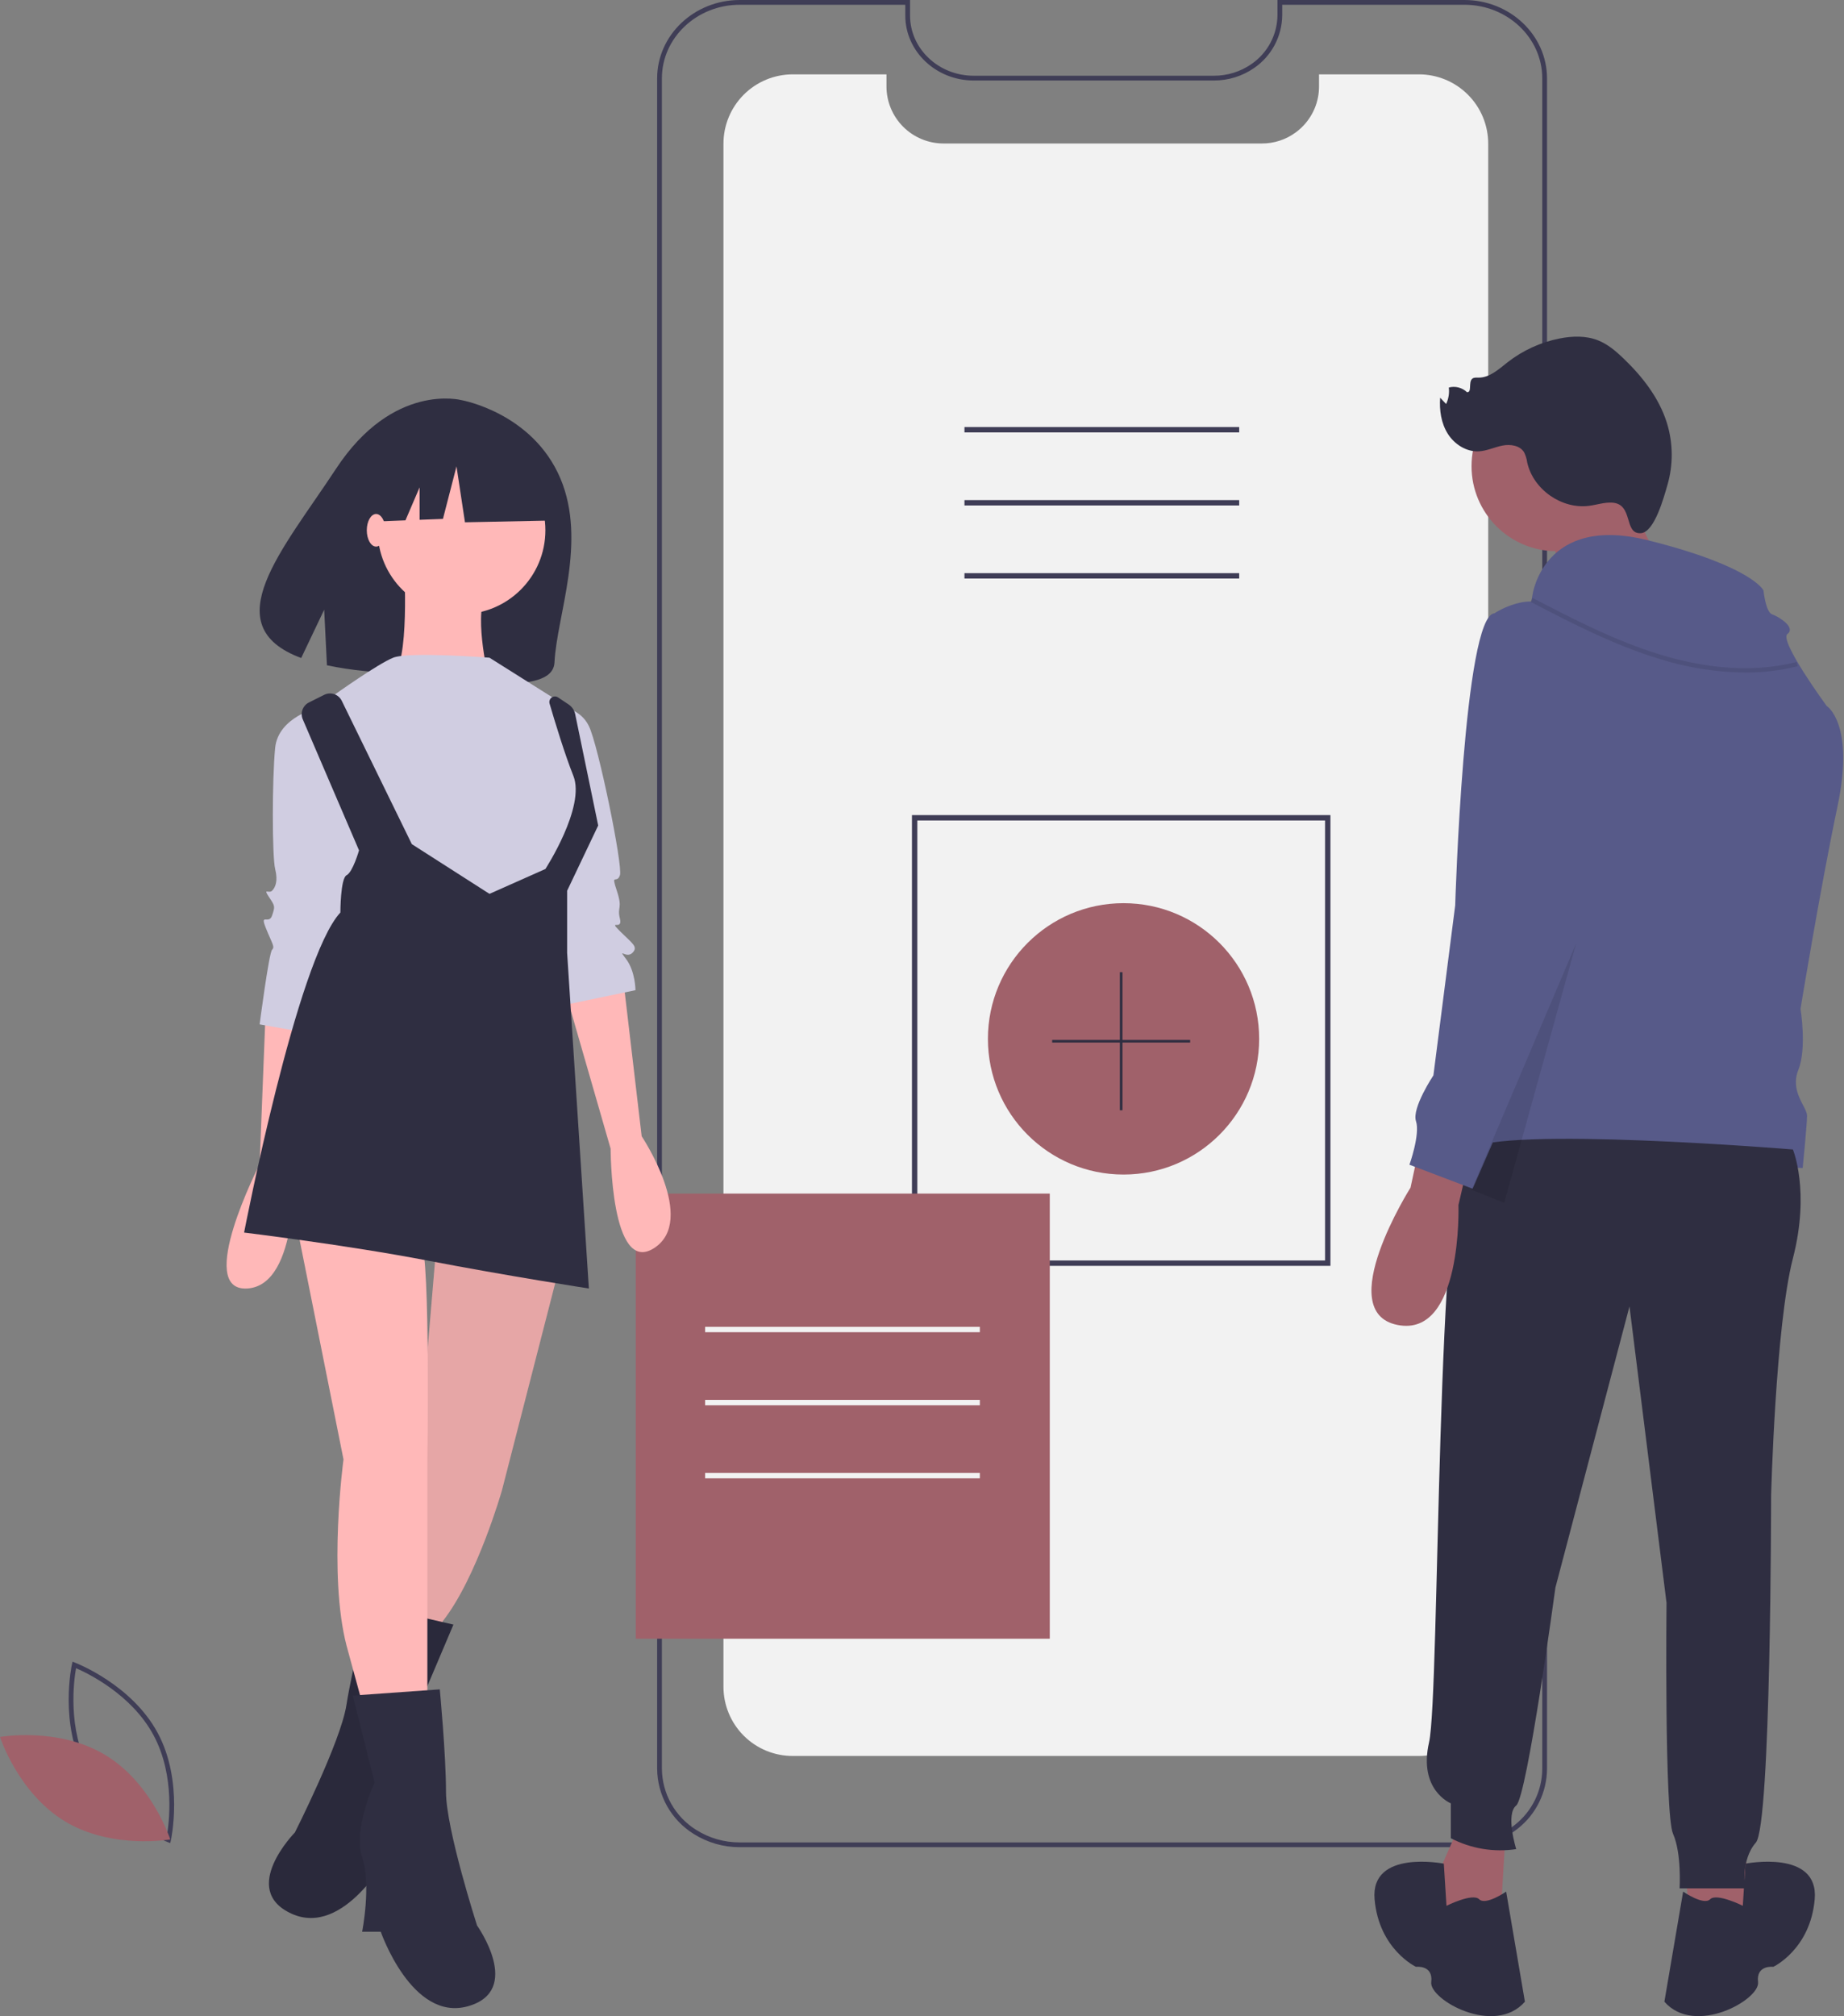 <svg width="775" height="847" viewBox="0 0 775 847" fill="none" xmlns="http://www.w3.org/2000/svg">
<rect x="0" y="0" width="775" height="847" fill="#808080" stroke="none"/>
<g clip-path="url(#clip0)">
<path d="M625.467 60.37V708.57C625.459 716.292 622.387 723.695 616.925 729.153C611.464 734.611 604.059 737.678 596.337 737.68H333.187C329.362 737.687 325.572 736.939 322.036 735.479C318.5 734.018 315.287 731.875 312.581 729.17C309.875 726.466 307.729 723.255 306.267 719.72C304.804 716.185 304.053 712.396 304.057 708.57V60.37C304.057 56.545 304.81 52.757 306.274 49.222C307.738 45.688 309.883 42.477 312.588 39.772C315.293 37.067 318.505 34.921 322.039 33.457C325.573 31.993 329.362 31.24 333.187 31.24H372.567V36.29C372.566 42.651 375.092 48.752 379.589 53.251C384.086 57.75 390.186 60.279 396.547 60.28H530.387C535.507 60.291 540.494 58.65 544.607 55.6C545.438 54.996 546.227 54.334 546.967 53.62C549.31 51.383 551.174 48.694 552.446 45.715C553.718 42.736 554.371 39.53 554.367 36.29V31.24H596.337C600.163 31.239 603.951 31.992 607.486 33.455C611.021 34.919 614.233 37.065 616.938 39.77C619.643 42.475 621.789 45.687 623.252 49.221C624.716 52.756 625.468 56.545 625.467 60.37V60.37Z" fill="#F2F2F2"/>
<path d="M472.201 493.425C503.681 493.425 529.201 467.906 529.201 436.425C529.201 404.945 503.681 379.425 472.201 379.425C440.721 379.425 415.201 404.945 415.201 436.425C415.201 467.906 440.721 493.425 472.201 493.425Z" fill="#A0616A"/>
<path d="M615.469 776H310.899C304.04 776.021 297.318 774.085 291.52 770.42C286.872 767.525 283.03 763.504 280.349 758.73C277.669 753.955 276.236 748.582 276.184 743.106V32.916C276.184 14.766 291.757 1.90735e-05 310.899 1.90735e-05H382.477V6.533C382.477 20.475 394.479 31.817 409.232 31.817H510.138C515.817 31.849 521.366 30.121 526.022 26.871C529.323 24.592 532.032 21.557 533.923 18.02C535.814 14.482 536.832 10.544 536.893 6.533V0H615.469C634.611 0 650.184 14.766 650.184 32.916V743.106C650.156 747.931 649.043 752.687 646.927 757.023C644.811 761.358 641.746 765.162 637.96 768.152C631.58 773.261 623.642 776.03 615.469 776V776ZM310.899 2C292.86 2 278.184 15.869 278.184 32.916V743.106C278.236 748.246 279.585 753.289 282.104 757.768C284.623 762.248 288.232 766.02 292.596 768.734C298.072 772.195 304.421 774.021 310.899 774H615.469C623.185 774.031 630.678 771.419 636.702 766.598C640.256 763.794 643.133 760.227 645.121 756.161C647.108 752.094 648.155 747.633 648.184 743.106V32.916C648.184 15.869 633.508 2 615.469 2H538.893V6.533C538.832 10.867 537.735 15.123 535.695 18.947C533.654 22.771 530.728 26.052 527.161 28.515C522.171 31.998 516.224 33.85 510.138 33.817H409.232C393.376 33.817 380.477 21.578 380.477 6.533V2H310.899Z" fill="#3F3D56"/>
<path d="M559.155 531.787H383.278V342.425H559.155V531.787ZM385.533 529.532H556.9V344.679H385.533V529.532Z" fill="#3F3D56"/>
<path d="M520.811 179.398H405.344V181.653H520.811V179.398Z" fill="#3F3D56"/>
<path d="M520.811 210.092H405.344V212.347H520.811V210.092Z" fill="#3F3D56"/>
<path d="M520.811 240.785H405.344V243.04H520.811V240.785Z" fill="#3F3D56"/>
<path d="M71.562 774.267L70.489 773.865C70.253 773.776 46.781 764.783 35.785 744.391C24.789 723.998 30.173 699.446 30.229 699.201L30.482 698.082L31.555 698.485C31.791 698.574 55.263 707.567 66.259 727.958C77.255 748.351 71.871 772.904 71.815 773.149L71.562 774.267ZM37.546 743.442C46.842 760.683 65.391 769.521 70.091 771.538C70.984 766.501 73.787 746.132 64.499 728.908C55.212 711.685 36.655 702.833 31.954 700.811C31.06 705.851 28.258 726.218 37.546 743.442Z" fill="#3F3D56"/>
<path d="M44.188 737.238C63.949 749.126 71.559 772.741 71.559 772.741C71.559 772.741 47.132 777.079 27.371 765.191C7.61 753.302 1.52588e-05 729.688 1.52588e-05 729.688C1.52588e-05 729.688 24.428 725.349 44.188 737.238Z" fill="#A0616A"/>
<path d="M707.75 772.239L709.582 802.455L719.654 813.443L740.714 797.877L726.979 766.745L707.75 772.239Z" fill="#A0616A"/>
<path d="M732.473 800.624C732.473 800.624 732.88 794.521 733.592 782.922C733.592 782.922 764.52 776.817 762.689 797.877C760.858 818.937 745.292 826.262 745.292 826.262C745.292 826.262 737.967 825.346 738.882 832.671C739.798 839.997 712.329 855.562 699.51 840.912L707.392 794.672C707.392 794.672 715.991 800.624 718.738 797.877C721.485 795.13 732.473 800.624 732.473 800.624Z" fill="#2F2E41"/>
<path d="M680.723 201.334L706.361 255.357L660.267 267.937L651.422 218.731L680.723 201.334Z" fill="#A0616A"/>
<path d="M654.169 231.55C673.891 231.55 689.879 215.562 689.879 195.84C689.879 176.118 673.891 160.13 654.169 160.13C634.447 160.13 618.459 176.118 618.459 195.84C618.459 215.562 634.447 231.55 654.169 231.55Z" fill="#A0616A"/>
<path d="M677.547 211.162C674.304 210.969 671.138 212.064 667.918 212.492C656.397 214.021 644.412 205.661 641.868 194.322C641.664 192.811 641.214 191.345 640.536 189.981C638.763 187.086 634.725 186.534 631.396 187.199C628.067 187.865 624.912 189.423 621.522 189.601C616.287 189.876 611.262 186.653 608.473 182.216C605.683 177.778 604.893 172.318 605.27 167.09L607.779 169.723C608.799 167.566 609.193 165.166 608.915 162.796C610.245 162.442 611.644 162.435 612.977 162.777C614.31 163.118 615.533 163.795 616.529 164.745C618.742 164.98 617.072 160.641 618.716 159.141C619.404 158.513 620.459 158.631 621.391 158.64C626.098 158.686 629.906 155.086 633.615 152.187C640.042 147.177 647.557 143.749 655.554 142.18C660.869 141.143 666.521 140.977 671.562 142.956C675.702 144.581 679.167 147.542 682.372 150.624C690.264 158.213 697.252 167.129 700.535 177.573C703.204 186.128 703.28 195.282 700.753 203.879C699.43 208.344 695.443 223.636 689.606 223.992C682.272 224.439 686.675 211.707 677.547 211.162Z" fill="#2F2E41"/>
<path d="M632.651 772.239L630.82 802.455L620.748 813.443L599.688 797.877L613.423 766.745L632.651 772.239Z" fill="#A0616A"/>
<path d="M644.097 249.863C644.097 249.863 648.675 215.984 692.626 226.972C736.577 237.96 741.155 248.032 741.155 248.032C741.155 248.032 742.071 257.188 744.818 258.104C747.565 259.02 754.89 263.598 751.227 266.345C747.565 269.092 767.709 296.561 767.709 296.561C767.709 296.561 779.612 303.886 772.287 338.681C764.962 373.475 756.721 423.836 756.721 423.836C756.721 423.836 759.468 440.317 755.806 449.474C752.143 458.63 759.468 465.04 759.468 468.702C759.468 472.365 757.637 490.678 757.637 490.678C757.637 490.678 633.109 486.1 615.712 490.678C598.315 495.256 644.097 249.863 644.097 249.863Z" fill="#575A89"/>
<path d="M753.517 482.895C753.517 482.895 760.842 500.292 753.517 528.677C746.191 557.062 744.36 628.482 744.36 628.482C744.36 628.482 744.36 766.745 737.951 774.07C731.541 781.395 733.372 793.299 733.372 793.299H705.903C705.903 793.299 706.819 778.648 703.156 770.407C699.494 762.167 700.409 673.349 700.409 673.349L684.843 548.821L653.711 666.94C653.711 666.94 641.808 754.842 637.23 758.504C632.651 762.167 637.23 776.817 637.23 776.817C627.819 778.227 618.204 776.625 609.76 772.239V757.588C609.76 757.588 596.026 752.095 600.604 731.95C605.182 711.806 603.351 492.967 617.085 482.895C630.82 472.823 753.517 482.895 753.517 482.895Z" fill="#2F2E41"/>
<path d="M607.929 800.624C607.929 800.624 607.522 794.521 606.81 782.922C606.81 782.922 575.881 776.817 577.713 797.877C579.544 818.937 595.11 826.262 595.11 826.262C595.11 826.262 602.435 825.346 601.519 832.671C600.604 839.997 628.073 855.562 640.892 840.912L633.01 794.672C633.01 794.672 624.411 800.624 621.664 797.877C618.917 795.13 607.929 800.624 607.929 800.624Z" fill="#2F2E41"/>
<path d="M595.568 486.1L592.821 498.919C592.821 498.919 559.858 551.11 587.327 556.604C614.796 562.098 612.965 506.244 612.965 506.244L615.712 494.34L595.568 486.1Z" fill="#A0616A"/>
<path d="M628.073 257.646C628.073 257.646 647.302 244.827 656.458 260.393C665.615 275.959 674.771 311.669 674.771 311.669L662.868 398.655L618.917 499.376L592.363 489.304C592.363 489.304 596.941 476.485 595.11 470.991C593.279 465.498 602.435 451.763 602.435 451.763L611.592 380.343C611.592 380.343 615.254 258.562 628.073 257.646Z" fill="#575A89"/>
<path opacity="0.1" d="M662.41 396.366L632.194 505.328L618.459 499.834L662.41 396.366Z" fill="black"/>
<path opacity="0.1" d="M733.401 282.547C740.85 282.58 748.274 281.685 755.503 279.885L755.054 278.109C737.952 282.437 718.615 281.372 697.579 274.941C678.863 269.219 661.182 260.055 644.084 251.192L643.241 252.818C660.412 261.718 678.168 270.922 697.044 276.693C708.807 280.433 721.059 282.406 733.401 282.547V282.547Z" fill="black"/>
<path d="M441.201 501.425H267.201V688.425H441.201V501.425Z" fill="#A0616A"/>
<path d="M235.517 200.982C223.793 173.32 193.95 168.096 193.95 168.096C193.95 168.096 165.215 160.43 141.218 196.938C118.851 230.966 90.007 262.848 126.587 276.43L136.249 256.137L137.408 279.491C142.728 280.599 148.104 281.415 153.512 281.935C194.086 286.057 232.334 292.911 233.042 278.248C233.984 258.755 246.797 227.598 235.517 200.982Z" fill="#2F2E41"/>
<path d="M111.729 422.504L109.118 489.08C109.118 489.08 81.704 542.602 103.896 541.297C126.088 539.992 123.478 489.08 123.478 489.08L131.31 426.42L111.729 422.504Z" fill="#FFB8B8"/>
<path d="M261.852 410.755L269.684 477.332C269.684 477.332 293.181 512.578 274.906 524.327C256.63 536.075 256.63 482.553 256.63 482.553L237.049 414.672L261.852 410.755Z" fill="#FFB8B8"/>
<path d="M234.438 534.77L210.94 626.149C210.94 626.149 200.497 662.7 186.137 680.976L180.916 691.42L160.029 688.809L174.389 630.065L183.527 521.716L234.438 534.77Z" fill="#FFB8B8"/>
<path opacity="0.1" d="M234.438 534.77L210.94 626.149C210.94 626.149 200.497 662.7 186.137 680.976L180.916 691.42L160.029 688.809L174.389 630.065L183.527 521.716L234.438 534.77Z" fill="black"/>
<path d="M154.862 674.235L190.562 682.501L175.849 717.185C175.849 717.185 181.829 737.95 176.132 748.946C170.436 759.943 171.258 779.895 171.258 779.895L163.521 778.676C163.521 778.676 144.736 814.041 122.54 803.938C100.344 793.834 123.952 769.801 123.952 769.801C123.952 769.801 143.143 731.857 145.58 716.383C148.018 700.908 154.862 674.235 154.862 674.235Z" fill="#2F2E41"/>
<path opacity="0.1" d="M154.862 674.235L190.562 682.501L175.849 717.185C175.849 717.185 181.829 737.95 176.132 748.946C170.436 759.943 171.258 779.895 171.258 779.895L163.521 778.676C163.521 778.676 144.736 814.041 122.54 803.938C100.344 793.834 123.952 769.801 123.952 769.801C123.952 769.801 143.143 731.857 145.58 716.383C148.018 700.908 154.862 674.235 154.862 674.235Z" fill="black"/>
<path d="M124.783 515.189L144.364 613.095C144.364 613.095 137.837 661.395 145.67 691.42L153.502 720.139H179.61V614.4C179.61 614.4 180.916 528.243 177 521.716C173.083 515.189 124.783 515.189 124.783 515.189Z" fill="#FFB8B8"/>
<path d="M184.832 709.695L148.28 712.306L157.418 748.858C157.418 748.858 148.28 768.439 152.197 780.188C156.113 791.937 152.197 811.518 152.197 811.518H160.029C160.029 811.518 173.083 849.375 196.581 842.848C220.078 836.321 200.497 808.907 200.497 808.907C200.497 808.907 187.443 768.439 187.443 752.774C187.443 737.109 184.832 709.695 184.832 709.695Z" fill="#2F2E41"/>
<path d="M193.97 258.022C213.436 258.022 229.216 242.242 229.216 222.776C229.216 203.31 213.436 187.529 193.97 187.529C174.504 187.529 158.724 203.31 158.724 222.776C158.724 242.242 174.504 258.022 193.97 258.022Z" fill="#FFB8B8"/>
<path d="M169.82 236.483C169.82 236.483 172.431 280.867 164.598 283.477C156.766 286.088 205.066 283.477 205.066 283.477C205.066 283.477 198.539 256.064 205.066 248.231C211.593 240.399 169.82 236.483 169.82 236.483Z" fill="#FFB8B8"/>
<path d="M205.719 276.298C205.719 276.298 171.778 273.687 165.251 276.298C158.724 278.909 140.448 291.963 140.448 291.963L149.586 374.204L223.994 389.869L235.743 372.898L247.492 348.096L242.27 316.766L240.965 298.49L205.719 276.298Z" fill="#D0CDE1"/>
<path d="M133.921 297.184C133.921 297.184 116.95 301.101 115.645 314.155C114.34 327.209 114.34 359.844 115.645 365.066C116.95 370.288 115.645 372.898 114.34 374.204C113.034 375.509 110.423 372.898 113.034 376.815C115.645 380.731 115.645 380.731 114.34 384.647C113.034 388.563 109.118 383.342 111.729 389.869C114.34 396.396 115.645 397.701 114.34 399.007C113.034 400.312 109.118 430.337 109.118 430.337L131.31 434.253L153.502 357.233L133.921 297.184Z" fill="#D0CDE1"/>
<path d="M235.743 297.184C238.222 297.323 240.619 298.122 242.685 299.499C244.751 300.877 246.411 302.782 247.492 305.017C251.408 312.849 261.852 363.76 260.546 367.677C259.241 371.593 256.63 366.371 259.241 374.204C261.852 382.036 259.241 380.731 260.546 385.953C261.852 391.174 255.324 385.953 260.546 391.174C265.768 396.396 268.379 397.701 265.768 400.312C263.157 402.923 259.241 397.701 263.157 402.923C267.073 408.145 267.073 415.977 267.073 415.977L235.743 422.504L226.605 349.401L235.743 297.184Z" fill="#D0CDE1"/>
<path d="M129.834 295.109L136.247 291.902C136.896 291.578 137.602 291.385 138.325 291.336C139.049 291.286 139.775 291.38 140.461 291.612C141.148 291.844 141.782 292.21 142.327 292.689C142.871 293.168 143.315 293.749 143.634 294.401L173.083 354.623L205.719 375.509L229.216 365.066C229.216 365.066 246.187 338.958 240.965 325.903C237.425 317.053 233.277 303.435 230.973 295.583C230.838 295.121 230.849 294.628 231.004 294.172C231.158 293.716 231.45 293.319 231.838 293.034C232.226 292.75 232.693 292.591 233.174 292.581C233.656 292.571 234.129 292.709 234.529 292.977L238.978 295.944C240.402 296.893 241.395 298.365 241.742 300.041L251.408 346.79L238.354 374.204V400.312L247.492 541.297C247.492 541.297 213.551 536.075 179.61 529.548C145.67 523.021 102.591 517.799 102.591 517.799C102.591 517.799 124.783 402.923 143.059 383.342C143.059 383.342 143.059 368.982 145.67 367.677C148.28 366.371 150.891 357.233 150.891 357.233L127.245 302.185C126.693 300.898 126.653 299.448 127.134 298.133C127.615 296.817 128.581 295.735 129.834 295.109V295.109Z" fill="#2F2E41"/>
<path d="M228.888 190.932L198.98 175.266L157.678 181.675L149.133 219.416L170.404 218.598L176.347 204.732V218.37L186.162 217.992L191.859 195.917L195.419 219.416L230.313 218.704L228.888 190.932Z" fill="#2F2E41"/>
<path d="M158.071 229.629C160.234 229.629 161.987 226.561 161.987 222.776C161.987 218.991 160.234 215.922 158.071 215.922C155.908 215.922 154.155 218.991 154.155 222.776C154.155 226.561 155.908 229.629 158.071 229.629Z" fill="#FFB8B8"/>
<path d="M500.201 436.878H471.748V408.425H470.654V436.878H442.201V437.973H470.654V466.425H471.748V437.973H500.201V436.878Z" fill="#2F2E41"/>
<path d="M411.811 557.398H296.344V559.653H411.811V557.398Z" fill="#F2F2F2"/>
<path d="M411.811 588.092H296.344V590.347H411.811V588.092Z" fill="#F2F2F2"/>
<path d="M411.811 618.785H296.344V621.04H411.811V618.785Z" fill="#F2F2F2"/>
</g>
<defs>
<clipPath id="clip0">
<rect width="774.67" height="846.977" fill="white"/>
</clipPath>
</defs>
</svg>
